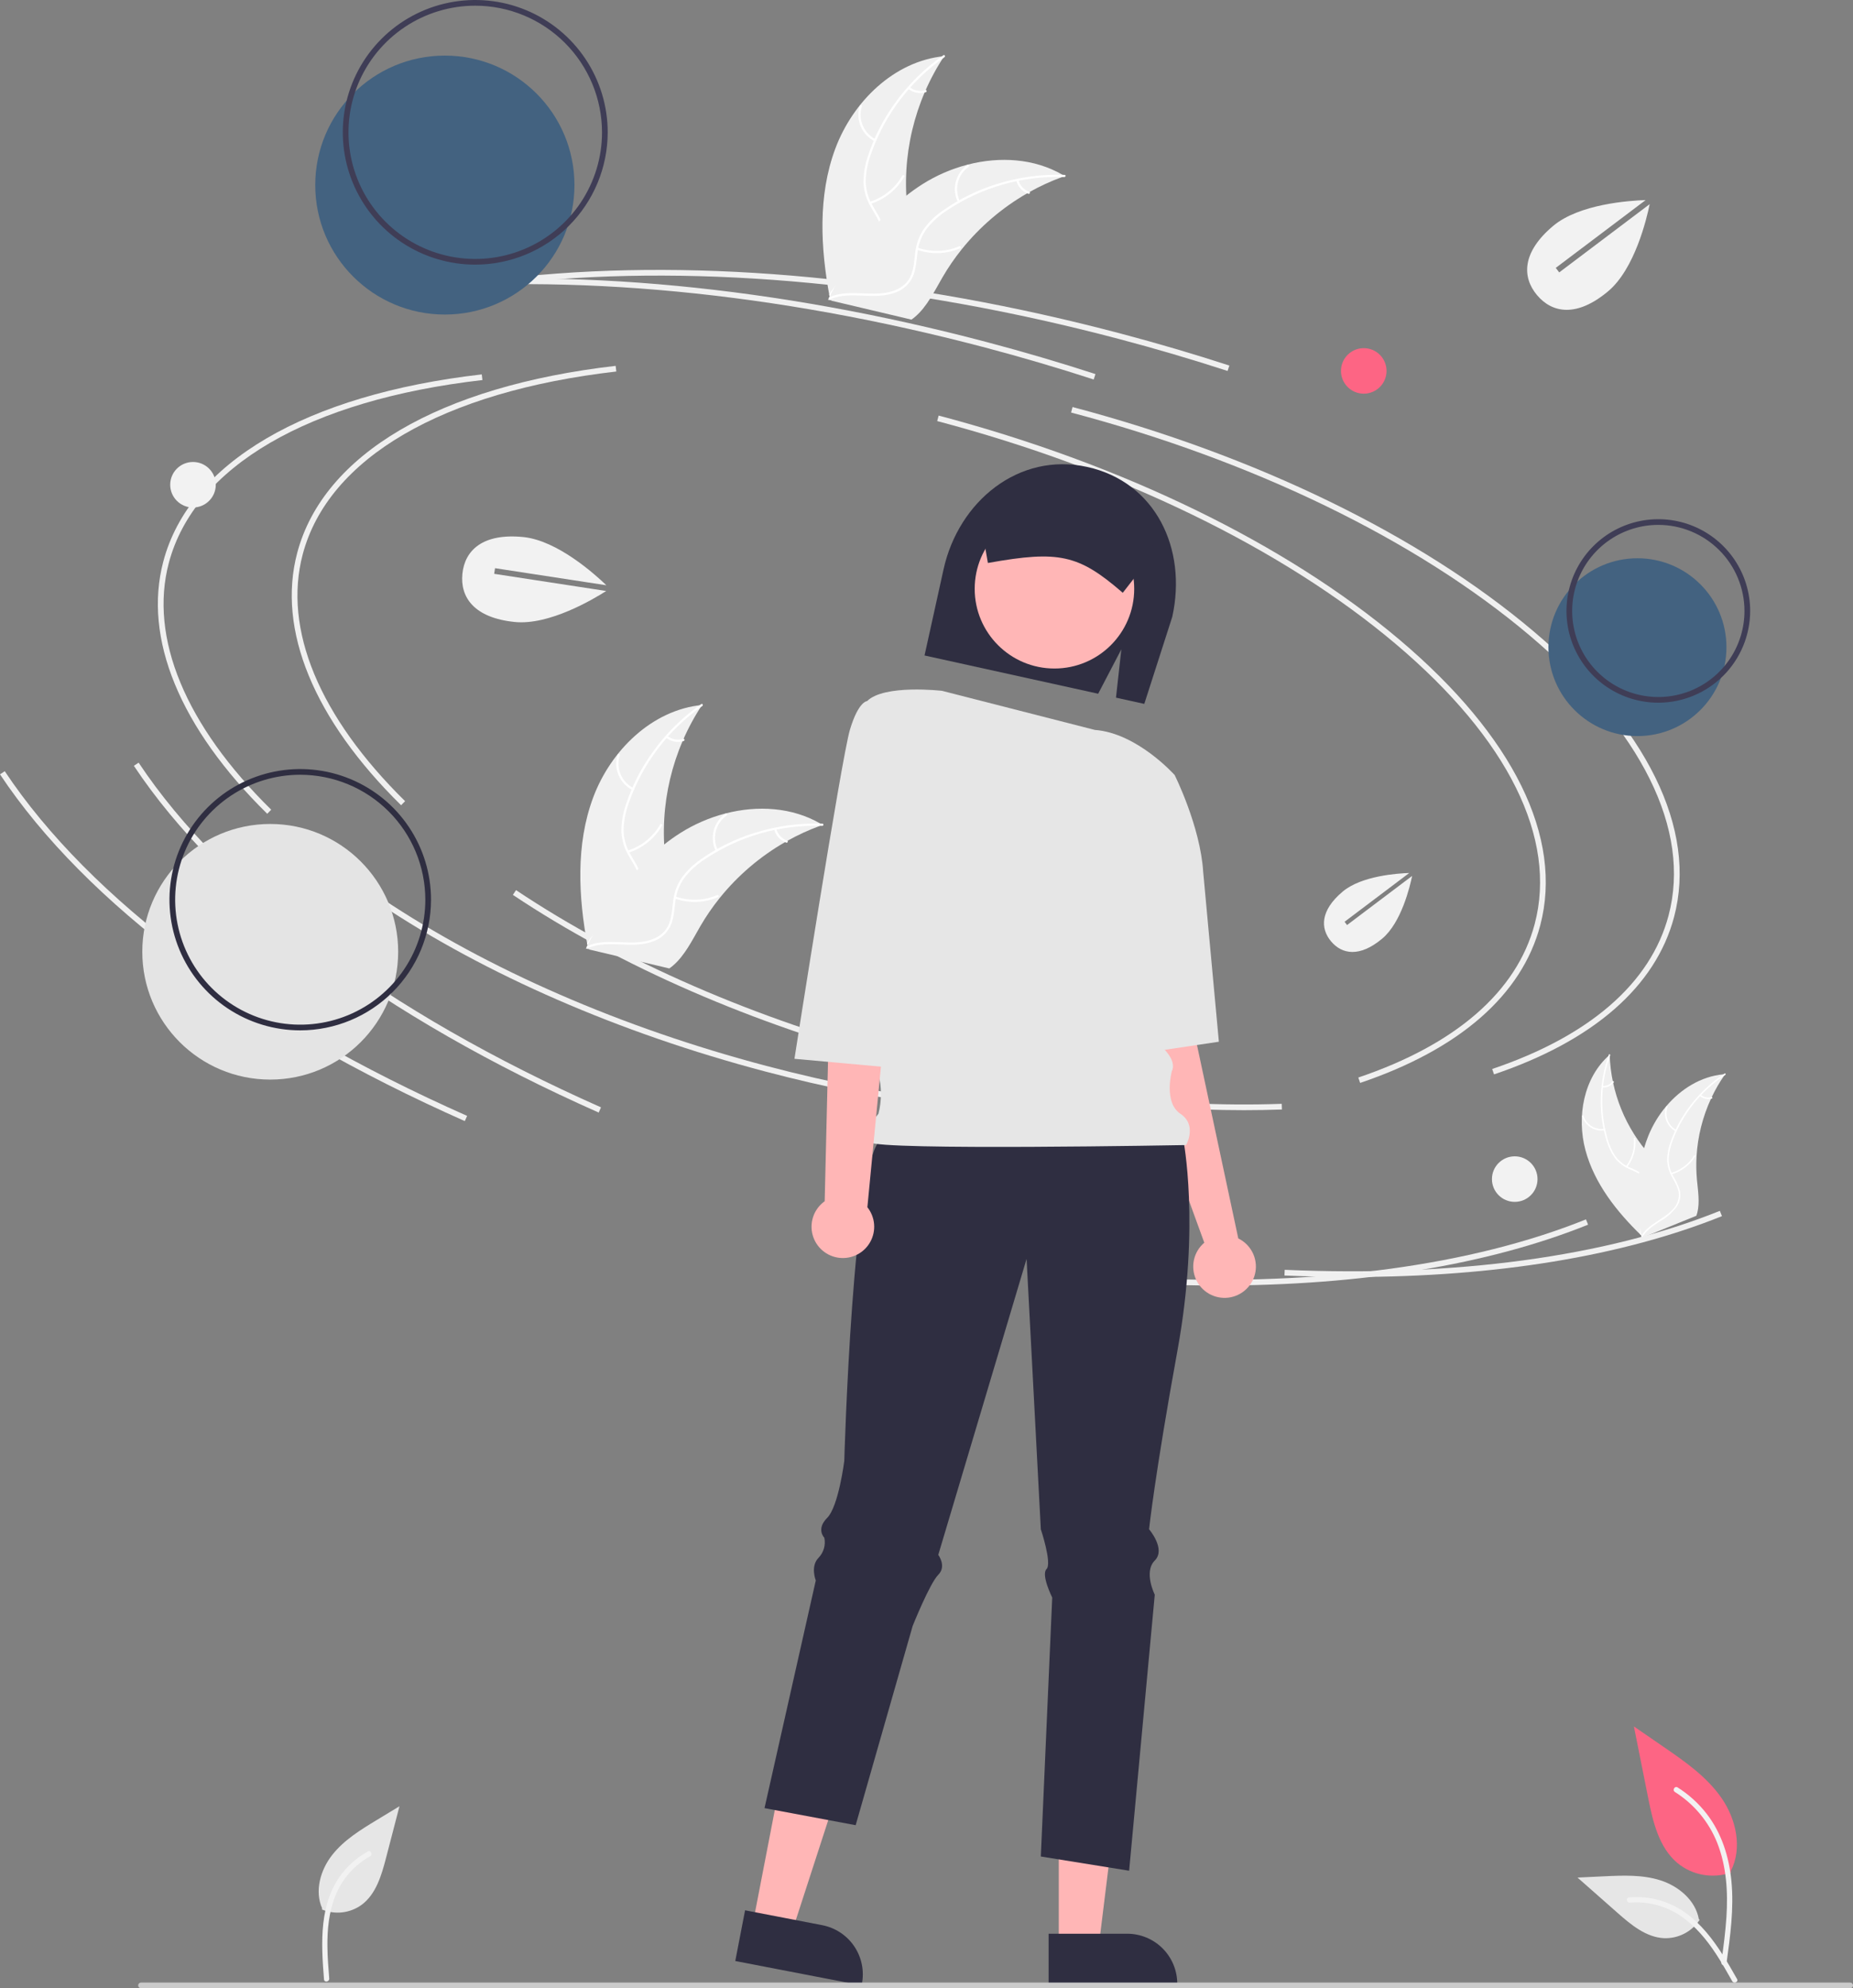 <svg width="425" height="456" viewBox="0 0 425 456" fill="none" xmlns="http://www.w3.org/2000/svg">
<rect x="0" y="0" width="425" height="456" fill="#808080" stroke="none"/>
<g clip-path="url(#clip0_103_2607)">
<path d="M91.996 184.677C71.96 164.975 63.499 144.42 68.168 126.8C74.16 104.189 100.781 88.555 141.205 83.908L141.355 85.205C101.493 89.787 75.278 105.07 69.431 127.134C64.887 144.282 73.226 164.387 92.912 183.747L91.996 184.677Z" fill="#F0F0F0"/>
<path d="M285.3 254.614C260.295 254.614 233.123 250.902 206.133 243.764C172.756 234.938 142.153 221.615 117.633 205.235L118.359 204.15C142.762 220.451 173.229 233.713 206.467 242.502C236.504 250.446 266.767 254.127 293.971 253.156L294.019 254.46C291.146 254.563 288.239 254.615 285.3 254.614Z" fill="#F0F0F0"/>
<path d="M342.665 246.406L342.246 245.169C364.61 237.616 378.597 225.448 382.696 209.981C387.907 190.318 376.587 167.501 350.82 145.732C324.922 123.852 287.576 105.698 245.661 94.613L245.995 93.351C288.093 104.484 325.621 122.733 351.663 144.735C377.837 166.848 389.307 190.138 383.96 210.315C379.743 226.226 365.463 238.706 342.665 246.406Z" fill="#F0F0F0"/>
<path d="M137.315 255.16C88.182 233.391 50.321 205.15 30.707 175.637L31.796 174.914C51.274 204.223 88.936 232.298 137.845 253.967L137.315 255.16Z" fill="#F0F0F0"/>
<path d="M310.064 292.872C304.996 292.872 299.842 292.759 294.601 292.533L294.657 291.229C333.768 292.92 368.278 288.244 394.46 277.704L394.948 278.915C372.109 288.109 342.998 292.872 310.064 292.872Z" fill="#F0F0F0"/>
<path d="M281.556 85.078C273.435 82.437 265.082 79.978 256.729 77.769C208.66 65.057 161.408 60.543 120.079 64.719L119.948 63.42C161.431 59.23 208.845 63.755 257.063 76.507C265.44 78.722 273.817 81.188 281.961 83.837L281.556 85.078Z" fill="#F0F0F0"/>
<path d="M61.288 186.635C41.253 166.933 32.791 146.378 37.461 128.758C43.453 106.147 70.074 90.513 110.498 85.866L110.648 87.163C70.787 91.745 44.571 107.028 38.724 129.092C34.18 146.24 42.519 166.345 62.205 185.705L61.288 186.635Z" fill="#F0F0F0"/>
<path d="M254.593 256.572C229.588 256.572 202.416 252.86 175.426 245.722C142.049 236.896 111.446 223.573 86.926 207.193L87.652 206.108C112.054 222.409 142.522 235.671 175.76 244.46C205.797 252.404 236.059 256.085 263.264 255.114L263.312 256.418C260.439 256.521 257.532 256.573 254.593 256.572Z" fill="#F0F0F0"/>
<path d="M311.957 248.364L311.539 247.127C333.902 239.574 347.89 227.406 351.989 211.939C357.2 192.276 345.88 169.459 320.113 147.69C294.215 125.81 256.869 107.656 214.953 96.571L215.288 95.309C257.386 106.442 294.914 124.691 320.956 146.693C347.13 168.806 358.6 192.096 353.253 212.273C349.036 228.184 334.756 240.664 311.957 248.364Z" fill="#F0F0F0"/>
<path d="M106.608 257.118C57.475 235.349 19.614 207.108 0 177.595L1.088 176.872C20.567 206.181 58.229 234.256 107.137 255.925L106.608 257.118Z" fill="#F0F0F0"/>
<path d="M279.357 294.83C274.289 294.83 269.134 294.716 263.893 294.49L263.95 293.186C303.061 294.878 337.57 290.202 363.753 279.662L364.241 280.873C341.402 290.067 312.291 294.83 279.357 294.83Z" fill="#F0F0F0"/>
<path d="M250.849 87.036C242.728 84.395 234.375 81.936 226.022 79.727C177.953 67.014 130.701 62.501 89.372 66.677L89.241 65.378C130.724 61.188 178.138 65.713 226.356 78.465C234.733 80.68 243.11 83.146 251.254 85.795L250.849 87.036Z" fill="#F0F0F0"/>
<path d="M258.975 204.53L270.082 203.225L274.002 237.163L284.01 284.029C285.402 284.706 286.538 285.815 287.248 287.189C287.959 288.563 288.206 290.13 287.953 291.656C287.7 293.182 286.96 294.585 285.844 295.658C284.728 296.73 283.295 297.413 281.759 297.606C280.223 297.799 278.665 297.491 277.318 296.728C275.971 295.965 274.907 294.788 274.284 293.372C273.66 291.956 273.512 290.377 273.859 288.87C274.207 287.363 275.033 286.008 276.214 285.008L266.162 257.395L258.975 204.53Z" fill="#FFB6B6"/>
<path d="M242.84 446.478H251.991L256.344 411.219H242.839L242.84 446.478Z" fill="#FFB6B6"/>
<path d="M240.506 455.338H270.012V454.965C270.012 451.922 268.802 449.005 266.649 446.853C264.495 444.702 261.574 443.493 258.529 443.492H240.506V455.338Z" fill="#2F2E41"/>
<path d="M172.612 441.493L181.597 443.225L192.565 409.431L179.302 406.873L172.612 441.493Z" fill="#FFB6B6"/>
<path d="M168.641 449.751L197.612 455.34L197.683 454.973C198.26 451.986 197.626 448.892 195.92 446.371C194.214 443.851 191.575 442.111 188.584 441.533L170.89 438.12L168.641 449.751Z" fill="#2F2E41"/>
<path d="M257.189 148.916L251.872 159.106L212.05 150.332L216.412 130.575C219.865 114.936 233.707 103.641 249.363 107.091C265.018 110.54 272.323 125.825 268.87 141.464L262.452 161.435L255.96 160.005L257.189 148.916Z" fill="#2F2E41"/>
<path d="M271.388 261.312C271.388 261.312 275.308 280.891 270.082 309.608C264.855 338.325 263.548 350.726 263.548 350.726C263.548 350.726 267.468 355.294 264.855 357.905C262.241 360.515 264.855 365.737 264.855 365.737L258.975 429.044L238.721 425.781L241.335 366.389C241.335 366.389 238.721 361.168 240.028 359.863C241.335 358.557 238.721 350.726 238.721 350.726L235.454 288.723L215.201 356.599C215.201 356.599 217.161 359.21 215.201 361.168C213.241 363.126 209.321 372.916 209.321 372.916L196.254 418.602L175.347 414.686L187.107 362.473C187.107 362.473 185.801 359.21 187.761 357.252C188.332 356.653 188.75 355.924 188.977 355.129C189.205 354.333 189.236 353.494 189.067 352.683C189.067 352.683 187.107 350.726 189.721 348.115C192.334 345.504 193.641 335.062 193.641 335.062C193.641 335.062 195.601 265.228 202.134 261.312C208.667 257.396 271.388 261.312 271.388 261.312Z" fill="#2F2E41"/>
<path d="M241.846 153.322C251.949 153.322 260.14 145.141 260.14 135.048C260.14 124.955 251.949 116.774 241.846 116.774C231.743 116.774 223.553 124.955 223.553 135.048C223.553 145.141 231.743 153.322 241.846 153.322Z" fill="#FFB6B6"/>
<path d="M216.065 158.44C216.065 158.44 202.787 156.886 198.867 160.802L202.787 239.774C202.787 239.774 200.173 241.731 201.48 246.3C202.239 249.299 202.239 252.439 201.48 255.437C201.48 255.437 197.56 260.006 199.52 261.964C201.48 263.922 272.041 262.616 272.041 262.616C272.041 262.616 274.654 258.048 270.734 255.437C266.814 252.827 268.774 245.647 268.774 245.647C268.774 245.647 270.081 243.689 266.814 240.426C263.548 237.163 260.934 210.404 260.934 210.404L269.428 177.771C269.428 177.771 260.878 168.131 251.106 167.404L216.065 158.44Z" fill="#E6E6E6"/>
<path d="M259.305 178.22L269.427 177.771C269.427 177.771 275.307 189.518 275.96 199.961L279.558 238.917L256.36 242.383L259.305 178.22Z" fill="#E6E6E6"/>
<path d="M257.519 135.954L264.314 127.221C264.715 125.382 264.37 123.459 263.356 121.873C262.343 120.287 260.741 119.167 258.903 118.756L233.232 113.1C231.391 112.7 229.466 113.043 227.879 114.056C226.291 115.069 225.169 116.668 224.758 118.505L224.744 118.57L226.582 129.117L226.905 129.059C242.837 126.221 247.375 127.22 257.258 135.733L257.519 135.954Z" fill="#2F2E41"/>
<path d="M189.148 275.5L190.373 224.11L191.68 187.562L207.36 189.52L198.939 276.874C199.825 277.985 200.361 279.333 200.479 280.748C200.598 282.163 200.294 283.581 199.606 284.824C198.918 286.066 197.876 287.076 196.613 287.727C195.349 288.378 193.921 288.641 192.509 288.481C191.097 288.321 189.763 287.746 188.678 286.83C187.592 285.913 186.803 284.695 186.411 283.331C186.018 281.966 186.039 280.516 186.472 279.163C186.904 277.811 187.728 276.616 188.84 275.732C188.941 275.652 189.043 275.574 189.148 275.5V275.5Z" fill="#FFB6B6"/>
<path d="M210.305 161.903L198.867 160.802C198.867 160.802 196.907 160.802 194.947 167.328C192.987 173.855 182.212 242.833 182.212 242.833L206.054 244.994L210.305 161.903Z" fill="#E6E6E6"/>
<path d="M102.03 72.14C118.447 72.14 131.756 58.845 131.756 42.445C131.756 26.046 118.447 12.751 102.03 12.751C85.613 12.751 72.304 26.046 72.304 42.445C72.304 58.845 85.613 72.14 102.03 72.14Z" fill="#436280"/>
<path d="M109.002 60.694C102.994 60.694 97.12 58.914 92.124 55.58C87.129 52.245 83.235 47.506 80.936 41.961C78.636 36.415 78.035 30.314 79.207 24.427C80.379 18.54 83.272 13.133 87.521 8.888C91.769 4.644 97.183 1.754 103.076 0.583C108.968 -0.588 115.077 0.013 120.628 2.31C126.179 4.607 130.923 8.497 134.261 13.487C137.6 18.478 139.381 24.345 139.381 30.347C139.372 38.393 136.169 46.107 130.473 51.796C124.778 57.485 117.056 60.685 109.002 60.694ZM109.002 1.305C103.252 1.305 97.631 3.009 92.85 6.2C88.07 9.391 84.343 13.927 82.143 19.233C79.942 24.54 79.367 30.379 80.488 36.013C81.61 41.647 84.379 46.821 88.445 50.883C92.511 54.944 97.691 57.71 103.33 58.831C108.97 59.952 114.815 59.377 120.128 57.178C125.44 54.98 129.98 51.258 133.175 46.482C136.37 41.706 138.075 36.091 138.075 30.347C138.066 22.648 135 15.266 129.55 9.821C124.1 4.377 116.71 1.314 109.002 1.305Z" fill="#3F3D56"/>
<path d="M375.56 168.818C386.834 168.818 395.973 159.689 395.973 148.427C395.973 137.165 386.834 128.035 375.56 128.035C364.287 128.035 355.147 137.165 355.147 148.427C355.147 159.689 364.287 168.818 375.56 168.818Z" fill="#436280"/>
<path d="M380.349 161.163C376.182 161.163 372.109 159.929 368.645 157.617C365.18 155.304 362.48 152.018 360.886 148.172C359.291 144.327 358.874 140.096 359.687 136.014C360.5 131.931 362.506 128.182 365.452 125.239C368.399 122.295 372.152 120.291 376.239 119.479C380.325 118.667 384.561 119.084 388.41 120.677C392.26 122.269 395.55 124.967 397.865 128.427C400.18 131.888 401.415 135.957 401.415 140.119C401.409 145.698 399.187 151.047 395.238 154.993C391.289 158.938 385.934 161.157 380.349 161.163ZM380.349 120.38C376.441 120.38 372.62 121.538 369.371 123.707C366.121 125.876 363.589 128.958 362.093 132.565C360.597 136.172 360.206 140.141 360.969 143.97C361.731 147.799 363.613 151.316 366.376 154.077C369.14 156.837 372.661 158.717 376.494 159.479C380.327 160.24 384.3 159.849 387.91 158.355C391.521 156.861 394.607 154.332 396.778 151.085C398.95 147.839 400.108 144.023 400.108 140.119C400.103 134.886 398.019 129.868 394.314 126.168C390.61 122.467 385.587 120.386 380.349 120.38Z" fill="#3F3D56"/>
<path d="M424.347 456H32.342C32.169 456 32.002 455.931 31.88 455.809C31.757 455.686 31.688 455.52 31.688 455.347C31.688 455.174 31.757 455.008 31.88 454.886C32.002 454.763 32.169 454.695 32.342 454.695H424.347C424.52 454.695 424.686 454.763 424.809 454.886C424.931 455.008 425 455.174 425 455.347C425 455.52 424.931 455.686 424.809 455.809C424.686 455.931 424.52 456 424.347 456Z" fill="#CACACA"/>
<path d="M397.034 429.455C394.973 430.179 392.76 430.36 390.608 429.981C388.455 429.602 386.437 428.676 384.748 427.292C380.444 423.684 379.095 417.739 377.997 412.236L374.75 395.955L381.548 400.631C386.437 403.994 391.436 407.465 394.822 412.335C398.207 417.206 399.684 423.855 396.965 429.126" fill="#FD6584"/>
<path d="M395.984 450.298C396.84 444.07 397.72 437.763 397.12 431.469C396.587 425.879 394.88 420.419 391.404 415.943C389.559 413.571 387.314 411.539 384.77 409.938C384.107 409.52 383.496 410.57 384.157 410.986C388.559 413.765 391.963 417.869 393.879 422.705C395.996 428.084 396.336 433.947 395.97 439.66C395.749 443.115 395.282 446.548 394.811 449.976C394.774 450.131 394.797 450.294 394.876 450.433C394.955 450.572 395.083 450.675 395.236 450.723C395.391 450.764 395.557 450.743 395.697 450.664C395.837 450.584 395.94 450.453 395.983 450.298L395.984 450.298Z" fill="#F2F2F2"/>
<path d="M389.825 440.306C388.941 441.649 387.726 442.741 386.297 443.478C384.867 444.215 383.272 444.572 381.665 444.514C377.533 444.318 374.089 441.438 370.989 438.705L361.819 430.615L367.888 430.325C372.252 430.116 376.73 429.922 380.89 431.266C385.049 432.611 388.881 435.847 389.641 440.142" fill="#E6E6E6"/>
<path d="M398.403 453.878C394.287 446.597 389.506 438.505 380.969 435.918C378.595 435.202 376.106 434.945 373.636 435.162C372.857 435.227 373.051 436.428 373.832 436.361C377.972 436.018 382.105 437.11 385.534 439.454C388.834 441.698 391.403 444.817 393.578 448.125C394.91 450.148 396.103 452.264 397.296 454.373C397.674 455.047 398.789 454.56 398.403 453.878Z" fill="#F2F2F2"/>
<path d="M73.827 437.931C75.311 438.55 76.93 438.777 78.528 438.589C80.125 438.402 81.648 437.806 82.948 436.861C86.263 434.391 87.506 430.079 88.547 426.082L91.622 414.255L86.428 417.405C82.693 419.67 78.873 422.009 76.177 425.448C73.481 428.886 72.117 433.704 73.893 437.694" fill="#E6E6E6"/>
<path d="M74.313 453.974C73.65 445.639 73.084 436.259 78.713 429.346C80.28 427.426 82.2 425.822 84.37 424.622C85.052 424.241 85.563 425.346 84.879 425.726C81.253 427.754 78.439 430.968 76.908 434.827C75.428 438.531 75.044 442.551 75.094 446.509C75.122 448.93 75.317 451.35 75.509 453.765C75.572 454.535 74.375 454.754 74.313 453.974Z" fill="#F2F2F2"/>
<path d="M61.979 247.6C78.185 247.6 91.323 234.476 91.323 218.287C91.323 202.098 78.185 188.974 61.979 188.974C45.773 188.974 32.636 202.098 32.636 218.287C32.636 234.476 45.773 247.6 61.979 247.6Z" fill="#E4E4E4"/>
<path d="M68.862 236.31C62.929 236.31 57.13 234.553 52.197 231.26C47.264 227.968 43.419 223.288 41.149 217.812C38.879 212.337 38.285 206.312 39.442 200.499C40.599 194.686 43.456 189.347 47.651 185.156C51.847 180.966 57.192 178.112 63.01 176.956C68.829 175.799 74.861 176.393 80.342 178.661C85.823 180.929 90.508 184.77 93.804 189.697C97.1 194.625 98.859 200.419 98.859 206.345C98.85 214.29 95.687 221.906 90.063 227.524C84.44 233.142 76.815 236.301 68.862 236.31ZM68.862 177.685C63.188 177.685 57.641 179.366 52.923 182.515C48.205 185.665 44.528 190.141 42.356 195.378C40.185 200.614 39.617 206.377 40.724 211.936C41.831 217.496 44.563 222.603 48.575 226.611C52.588 230.619 57.7 233.349 63.265 234.454C68.83 235.56 74.599 234.993 79.841 232.824C85.084 230.654 89.565 226.981 92.717 222.268C95.87 217.555 97.552 212.014 97.552 206.345C97.544 198.747 94.518 191.462 89.14 186.089C83.761 180.716 76.469 177.694 68.862 177.685Z" fill="#2F2E41"/>
<path d="M44.265 116.396C47.151 116.396 49.491 114.058 49.491 111.175C49.491 108.291 47.151 105.954 44.265 105.954C41.378 105.954 39.038 108.291 39.038 111.175C39.038 114.058 41.378 116.396 44.265 116.396Z" fill="#F2F2F2"/>
<path d="M312.788 90.29C315.675 90.29 318.015 87.952 318.015 85.069C318.015 82.185 315.675 79.847 312.788 79.847C309.901 79.847 307.561 82.185 307.561 85.069C307.561 87.952 309.901 90.29 312.788 90.29Z" fill="#FD6584"/>
<path d="M347.415 275.644C350.302 275.644 352.642 273.306 352.642 270.423C352.642 267.539 350.302 265.201 347.415 265.201C344.528 265.201 342.188 267.539 342.188 270.423C342.188 273.306 344.528 275.644 347.415 275.644Z" fill="#F2F2F2"/>
<path d="M113.341 131.604L113.539 130.313L139.067 134.225C136.466 131.717 127.851 123.958 120.037 123.171C110.703 122.232 106.596 126.223 106.054 131.603C105.511 136.982 108.737 141.712 118.072 142.652C125.984 143.449 136.132 137.403 139.041 135.542L113.341 131.604Z" fill="#F2F2F2"/>
<path d="M357.618 62.477L356.83 61.435L377.44 45.887C373.826 46 362.251 46.757 356.238 51.803C349.054 57.83 349.054 63.554 352.535 67.694C356.016 71.835 361.66 72.823 368.844 66.796C374.933 61.687 377.673 50.205 378.366 46.824L357.618 62.477Z" fill="#F2F2F2"/>
<path d="M308.956 212.155L308.389 211.405L323.216 200.219C320.616 200.301 312.289 200.846 307.963 204.475C302.795 208.812 302.794 212.93 305.299 215.908C307.803 218.887 311.863 219.598 317.032 215.262C321.413 211.586 323.384 203.326 323.883 200.893L308.956 212.155Z" fill="#F2F2F2"/>
<path d="M191.58 34.102C195.597 23.313 205.088 13.99 216.558 12.881C209.662 23.334 206.69 35.886 208.167 48.318C208.754 53.11 209.906 58.379 207.32 62.458C205.711 64.996 202.875 66.558 199.952 67.263C197.029 67.968 193.983 67.914 190.976 67.855L190.303 68.187C188.188 56.871 187.562 44.892 191.58 34.102Z" fill="#F0F0F0"/>
<path d="M216.614 13.116C208.795 18.573 202.895 26.352 199.754 35.349C199.043 37.274 198.641 39.299 198.561 41.349C198.548 43.348 199.072 45.315 200.077 47.044C200.982 48.675 202.096 50.239 202.589 52.061C202.827 52.998 202.864 53.974 202.698 54.926C202.532 55.878 202.166 56.784 201.625 57.585C200.328 59.615 198.378 61.059 196.423 62.405C194.251 63.9 191.972 65.418 190.643 67.765C190.482 68.05 190.05 67.784 190.21 67.499C192.522 63.415 197.374 61.931 200.342 58.462C201.727 56.843 202.631 54.797 202.203 52.642C201.829 50.757 200.681 49.143 199.75 47.5C198.745 45.827 198.165 43.934 198.061 41.986C198.035 39.939 198.359 37.902 199.018 35.963C200.432 31.574 202.527 27.434 205.228 23.696C208.287 19.412 212.057 15.682 216.375 12.668C216.642 12.482 216.88 12.931 216.614 13.116V13.116Z" fill="white"/>
<path d="M200.595 32.393C199.155 31.662 198.023 30.443 197.4 28.954C196.777 27.466 196.704 25.805 197.194 24.267C197.294 23.956 197.782 24.098 197.682 24.409C197.223 25.839 197.291 27.387 197.874 28.772C198.457 30.157 199.516 31.288 200.861 31.961C201.153 32.107 200.885 32.539 200.595 32.393Z" fill="white"/>
<path d="M199.509 46.277C202.657 45.284 205.315 43.142 206.952 40.278C207.114 39.994 207.547 40.26 207.385 40.544C205.676 43.521 202.905 45.745 199.627 46.771C199.314 46.868 199.198 46.374 199.509 46.277Z" fill="white"/>
<path d="M208.635 19.988C209.133 20.387 209.722 20.656 210.35 20.771C210.978 20.887 211.624 20.844 212.232 20.648C212.543 20.547 212.659 21.041 212.349 21.142C211.677 21.355 210.963 21.401 210.269 21.275C209.575 21.15 208.923 20.856 208.369 20.42C208.313 20.384 208.273 20.327 208.258 20.262C208.242 20.198 208.252 20.129 208.285 20.071C208.321 20.014 208.377 19.974 208.443 19.958C208.508 19.942 208.577 19.953 208.635 19.988Z" fill="white"/>
<path d="M244.206 40.384C244.013 40.453 243.821 40.522 243.627 40.595C241.044 41.535 238.542 42.683 236.145 44.027C235.958 44.128 235.77 44.233 235.586 44.34C229.846 47.641 224.77 51.978 220.615 57.13C218.963 59.182 217.47 61.356 216.149 63.635C214.324 66.781 212.597 70.337 209.917 72.63C209.64 72.872 209.349 73.097 209.044 73.303L190.761 68.982C190.724 68.951 190.686 68.924 190.65 68.894L189.912 68.754C189.972 68.632 190.036 68.507 190.096 68.385C190.131 68.314 190.169 68.243 190.204 68.172C190.228 68.125 190.252 68.078 190.272 68.034C190.28 68.019 190.288 68.003 190.295 67.992C190.314 67.948 190.337 67.909 190.355 67.869C190.715 67.167 191.081 66.466 191.452 65.766C191.453 65.761 191.453 65.761 191.458 65.758C194.237 60.398 197.642 55.386 201.602 50.828C201.722 50.693 201.843 50.555 201.972 50.422C203.78 48.417 205.75 46.564 207.861 44.879C209.02 43.961 210.225 43.102 211.471 42.305C214.694 40.252 218.221 38.719 221.921 37.761C229.298 35.852 237.203 36.322 243.711 40.091C243.878 40.188 244.04 40.283 244.206 40.384Z" fill="#F0F0F0"/>
<path d="M244.109 40.606C234.577 40.26 225.178 42.924 217.248 48.218C215.52 49.327 213.978 50.702 212.679 52.291C211.464 53.88 210.697 55.764 210.457 57.75C210.197 59.596 210.144 61.515 209.439 63.266C209.064 64.157 208.506 64.959 207.799 65.619C207.093 66.279 206.255 66.783 205.34 67.097C203.081 67.938 200.654 67.918 198.281 67.817C195.647 67.704 192.912 67.545 190.436 68.621C190.136 68.751 189.951 68.278 190.251 68.148C194.558 66.277 199.326 68.01 203.787 67.025C205.868 66.566 207.824 65.477 208.781 63.498C209.618 61.768 209.674 59.789 209.922 57.917C210.127 55.977 210.805 54.117 211.896 52.498C213.109 50.849 214.596 49.417 216.29 48.265C220.064 45.611 224.232 43.566 228.642 42.206C233.666 40.625 238.924 39.914 244.188 40.105C244.514 40.117 244.433 40.618 244.11 40.606L244.109 40.606Z" fill="white"/>
<path d="M219.701 46.363C218.992 44.913 218.823 43.259 219.222 41.696C219.622 40.133 220.565 38.762 221.883 37.83C222.15 37.642 222.455 38.048 222.187 38.236C220.958 39.102 220.08 40.379 219.711 41.835C219.342 43.291 219.506 44.832 220.174 46.178C220.319 46.471 219.845 46.654 219.701 46.363Z" fill="white"/>
<path d="M210.466 56.796C213.578 57.896 216.991 57.784 220.025 56.483C220.325 56.353 220.51 56.826 220.21 56.955C217.051 58.304 213.499 58.413 210.262 57.261C209.954 57.151 210.159 56.687 210.466 56.796Z" fill="white"/>
<path d="M233.597 41.294C233.754 41.912 234.062 42.481 234.494 42.951C234.926 43.42 235.468 43.776 236.071 43.984C236.381 44.09 236.175 44.554 235.868 44.449C235.202 44.215 234.604 43.823 234.126 43.305C233.648 42.787 233.304 42.16 233.124 41.479C233.102 41.416 233.104 41.347 233.131 41.286C233.157 41.225 233.206 41.177 233.268 41.15C233.33 41.126 233.4 41.128 233.462 41.154C233.523 41.181 233.572 41.231 233.597 41.294H233.597Z" fill="white"/>
<path d="M136.046 182.908C140.063 172.118 149.554 162.795 161.024 161.686C154.128 172.139 151.156 184.692 152.633 197.123C153.22 201.915 154.372 207.184 151.786 211.263C150.177 213.801 147.341 215.363 144.418 216.069C141.495 216.774 138.449 216.719 135.442 216.66L134.769 216.992C132.654 205.676 132.028 193.697 136.046 182.908Z" fill="#F0F0F0"/>
<path d="M161.08 161.921C153.261 167.378 147.361 175.158 144.22 184.155C143.509 186.079 143.107 188.104 143.027 190.154C143.014 192.154 143.538 194.12 144.543 195.849C145.448 197.48 146.562 199.044 147.055 200.866C147.293 201.803 147.33 202.779 147.164 203.731C146.998 204.683 146.632 205.589 146.091 206.39C144.794 208.421 142.844 209.865 140.889 211.211C138.717 212.705 136.438 214.223 135.109 216.57C134.948 216.855 134.516 216.589 134.676 216.305C136.988 212.22 141.84 210.737 144.808 207.267C146.192 205.648 147.097 203.603 146.669 201.447C146.295 199.562 145.147 197.948 144.216 196.305C143.211 194.632 142.631 192.739 142.527 190.791C142.501 188.744 142.825 186.707 143.484 184.768C144.898 180.379 146.993 176.24 149.694 172.501C152.753 168.217 156.523 164.488 160.841 161.474C161.108 161.287 161.345 161.736 161.08 161.921V161.921Z" fill="white"/>
<path d="M145.061 181.198C143.621 180.467 142.489 179.248 141.866 177.76C141.243 176.271 141.17 174.61 141.66 173.073C141.76 172.762 142.248 172.903 142.147 173.214C141.689 174.645 141.757 176.192 142.34 177.577C142.923 178.962 143.982 180.093 145.327 180.766C145.619 180.913 145.351 181.344 145.061 181.198Z" fill="white"/>
<path d="M143.975 195.083C147.123 194.089 149.781 191.947 151.418 189.083C151.58 188.8 152.013 189.066 151.851 189.349C150.142 192.326 147.371 194.55 144.093 195.576C143.78 195.674 143.664 195.18 143.975 195.083Z" fill="white"/>
<path d="M153.101 168.793C153.599 169.192 154.188 169.461 154.816 169.577C155.444 169.692 156.09 169.649 156.698 169.453C157.009 169.352 157.125 169.846 156.815 169.947C156.143 170.16 155.429 170.206 154.735 170.081C154.041 169.955 153.389 169.661 152.835 169.226C152.779 169.189 152.739 169.132 152.724 169.068C152.708 169.003 152.718 168.934 152.751 168.877C152.787 168.82 152.843 168.779 152.909 168.763C152.974 168.748 153.043 168.758 153.101 168.793Z" fill="white"/>
<path d="M188.671 189.189C188.479 189.258 188.287 189.327 188.093 189.4C185.51 190.34 183.008 191.488 180.611 192.833C180.424 192.934 180.236 193.039 180.052 193.145C174.312 196.446 169.236 200.783 165.081 205.936C163.429 207.987 161.936 210.162 160.615 212.44C158.79 215.586 157.063 219.142 154.383 221.435C154.106 221.677 153.815 221.902 153.51 222.109L135.227 217.787C135.19 217.756 135.152 217.73 135.115 217.699L134.378 217.56C134.437 217.438 134.502 217.312 134.562 217.19C134.597 217.119 134.635 217.049 134.67 216.978C134.694 216.931 134.718 216.883 134.738 216.84C134.746 216.824 134.754 216.808 134.761 216.797C134.78 216.753 134.803 216.714 134.821 216.675C135.181 215.972 135.547 215.271 135.918 214.571C135.919 214.567 135.919 214.567 135.924 214.564C138.703 209.203 142.108 204.192 146.068 199.633C146.188 199.498 146.309 199.36 146.438 199.227C148.246 197.223 150.216 195.369 152.327 193.685C153.486 192.766 154.691 191.907 155.937 191.11C159.16 189.057 162.687 187.524 166.387 186.566C173.764 184.658 181.669 185.127 188.177 188.896C188.344 188.993 188.506 189.088 188.671 189.189Z" fill="#F0F0F0"/>
<path d="M188.575 189.411C179.043 189.065 169.644 191.729 161.714 197.023C159.986 198.132 158.444 199.507 157.145 201.096C155.93 202.685 155.163 204.57 154.923 206.555C154.663 208.401 154.61 210.32 153.905 212.071C153.53 212.962 152.972 213.764 152.265 214.424C151.559 215.085 150.721 215.588 149.806 215.902C147.547 216.743 145.12 216.724 142.747 216.622C140.112 216.509 137.378 216.35 134.902 217.426C134.602 217.556 134.417 217.083 134.717 216.953C139.024 215.082 143.792 216.816 148.253 215.831C150.334 215.371 152.29 214.282 153.247 212.303C154.084 210.573 154.14 208.594 154.388 206.722C154.593 204.782 155.271 202.922 156.362 201.304C157.575 199.654 159.062 198.222 160.756 197.07C164.53 194.416 168.698 192.371 173.108 191.011C178.132 189.43 183.39 188.719 188.654 188.91C188.98 188.922 188.899 189.423 188.576 189.411L188.575 189.411Z" fill="white"/>
<path d="M164.167 195.168C163.458 193.718 163.289 192.064 163.688 190.501C164.088 188.938 165.031 187.568 166.349 186.635C166.616 186.447 166.921 186.853 166.653 187.041C165.424 187.907 164.546 189.184 164.177 190.64C163.808 192.097 163.972 193.637 164.64 194.983C164.784 195.276 164.311 195.459 164.167 195.168Z" fill="white"/>
<path d="M154.932 205.601C158.044 206.702 161.457 206.59 164.491 205.288C164.791 205.159 164.976 205.631 164.676 205.76C161.517 207.109 157.965 207.218 154.728 206.066C154.42 205.956 154.625 205.492 154.932 205.601Z" fill="white"/>
<path d="M178.063 190.099C178.22 190.717 178.528 191.287 178.96 191.756C179.392 192.226 179.934 192.581 180.537 192.789C180.847 192.895 180.641 193.36 180.334 193.254C179.668 193.021 179.07 192.628 178.592 192.11C178.114 191.592 177.77 190.965 177.59 190.284C177.567 190.221 177.57 190.153 177.597 190.091C177.623 190.03 177.672 189.982 177.734 189.956C177.796 189.931 177.866 189.933 177.928 189.96C177.989 189.987 178.038 190.037 178.063 190.099H178.063Z" fill="white"/>
<path d="M363.633 263.781C361.583 256.125 363.191 247.113 369.187 241.924C369.487 250.537 372.827 258.766 378.616 265.156C380.858 267.613 383.607 270.111 383.783 273.431C383.793 275.522 382.999 277.538 381.564 279.062C380.137 280.563 378.523 281.876 376.762 282.968L376.517 283.422C370.814 277.912 365.684 271.437 363.633 263.781Z" fill="#F0F0F0"/>
<path d="M369.312 242.033C367.1 248.21 366.893 254.926 368.719 261.227C369.088 262.59 369.67 263.887 370.444 265.069C371.234 266.197 372.313 267.092 373.567 267.662C374.774 268.128 375.919 268.737 376.979 269.479C377.486 269.91 377.896 270.443 378.183 271.043C378.469 271.644 378.626 272.298 378.641 272.963C378.633 274.606 378.294 276.231 377.645 277.74C377.022 279.444 376.348 281.203 376.539 283.05C376.562 283.274 376.213 283.296 376.19 283.073C375.858 279.86 377.99 277.095 378.271 273.966C378.378 273.245 378.319 272.509 378.098 271.814C377.876 271.119 377.499 270.484 376.994 269.958C376.032 269.049 374.743 268.6 373.565 268.048C372.334 267.51 371.253 266.678 370.417 265.626C369.586 264.487 368.955 263.215 368.551 261.864C367.593 258.838 367.118 255.68 367.143 252.506C367.15 248.883 367.778 245.289 368.999 241.878C369.075 241.666 369.387 241.824 369.312 242.033L369.312 242.033Z" fill="white"/>
<path d="M368.012 259.232C366.912 259.395 365.79 259.162 364.846 258.574C363.903 257.987 363.199 257.083 362.86 256.025C362.793 255.811 363.123 255.696 363.191 255.91C363.504 256.896 364.16 257.738 365.04 258.283C365.919 258.828 366.965 259.041 367.989 258.884C368.211 258.85 368.233 259.198 368.012 259.232Z" fill="white"/>
<path d="M372.942 267.458C374.313 265.647 374.95 263.387 374.727 261.127C374.704 260.903 375.053 260.88 375.076 261.104C375.304 263.456 374.636 265.807 373.205 267.688C373.069 267.867 372.806 267.636 372.942 267.458Z" fill="white"/>
<path d="M367.575 249.068C368.014 249.094 368.452 249.01 368.851 248.825C369.249 248.639 369.595 248.358 369.858 248.006C369.992 247.825 370.254 248.057 370.121 248.236C369.829 248.624 369.446 248.934 369.006 249.14C368.567 249.345 368.083 249.44 367.598 249.416C367.553 249.418 367.508 249.402 367.473 249.372C367.439 249.342 367.417 249.299 367.412 249.254C367.41 249.208 367.425 249.162 367.456 249.127C367.486 249.093 367.529 249.071 367.575 249.068Z" fill="white"/>
<path d="M395.68 246.354C395.599 246.469 395.519 246.584 395.439 246.702C394.364 248.258 393.418 249.899 392.609 251.608C392.544 251.739 392.481 251.873 392.42 252.006C390.515 256.144 389.396 260.6 389.12 265.147C389.011 266.956 389.041 268.771 389.208 270.576C389.439 273.068 389.888 275.752 389.299 278.106C389.24 278.353 389.167 278.595 389.078 278.832L377.091 283.686C377.058 283.683 377.026 283.683 376.993 283.681L376.523 283.897C376.508 283.804 376.495 283.708 376.479 283.615C376.47 283.562 376.464 283.507 376.455 283.453C376.45 283.417 376.445 283.381 376.438 283.349C376.436 283.337 376.435 283.325 376.434 283.316C376.427 283.283 376.425 283.253 376.419 283.223C376.341 282.685 376.266 282.146 376.196 281.605C376.194 281.603 376.194 281.603 376.196 281.599C375.617 277.484 375.529 273.315 375.933 269.179C375.947 269.056 375.959 268.93 375.978 268.804C376.194 266.959 376.56 265.134 377.073 263.348C377.357 262.371 377.69 261.409 378.072 260.466C379.062 258.03 380.43 255.765 382.125 253.754C385.504 249.746 390.129 246.861 395.286 246.386C395.417 246.374 395.547 246.363 395.68 246.354Z" fill="#F0F0F0"/>
<path d="M395.715 246.516C390.226 250.118 386.013 255.355 383.674 261.485C383.147 262.795 382.83 264.181 382.734 265.59C382.686 266.965 383.007 268.329 383.665 269.539C384.348 270.636 384.895 271.812 385.294 273.041C385.44 273.69 385.446 274.362 385.313 275.014C385.18 275.666 384.91 276.282 384.522 276.823C383.525 278.13 382.275 279.223 380.847 280.038C379.323 281.023 377.725 282.023 376.764 283.612C376.648 283.805 376.355 283.613 376.472 283.421C378.143 280.656 381.511 279.73 383.622 277.401C384.142 276.89 384.538 276.266 384.78 275.579C385.022 274.891 385.104 274.157 385.018 273.433C384.797 272.128 384.039 270.995 383.431 269.846C382.772 268.675 382.411 267.361 382.377 266.018C382.4 264.609 382.663 263.214 383.155 261.892C384.214 258.9 385.738 256.093 387.671 253.573C389.86 250.685 392.528 248.193 395.559 246.204C395.746 246.081 395.901 246.394 395.715 246.516L395.715 246.516Z" fill="white"/>
<path d="M384.311 259.467C383.334 258.935 382.579 258.074 382.18 257.037C381.78 256.001 381.763 254.856 382.13 253.808C382.205 253.596 382.539 253.703 382.463 253.915C382.119 254.89 382.136 255.957 382.51 256.921C382.883 257.886 383.59 258.685 384.502 259.174C384.7 259.281 384.507 259.573 384.311 259.467Z" fill="white"/>
<path d="M383.289 269C385.475 268.378 387.347 266.957 388.53 265.018C388.647 264.826 388.939 265.018 388.822 265.21C387.587 267.224 385.637 268.7 383.361 269.342C383.144 269.403 383.074 269.061 383.289 269V269Z" fill="white"/>
<path d="M390.088 251.089C390.423 251.373 390.823 251.57 391.253 251.661C391.683 251.753 392.128 251.736 392.55 251.613C392.766 251.55 392.836 251.892 392.622 251.955C392.155 252.089 391.663 252.107 391.188 252.007C390.712 251.906 390.269 251.691 389.896 251.381C389.859 251.354 389.833 251.315 389.823 251.27C389.814 251.225 389.822 251.178 389.846 251.139C389.872 251.1 389.911 251.073 389.957 251.064C390.002 251.055 390.049 251.063 390.088 251.089Z" fill="white"/>
</g>
<defs>
<clipPath id="clip0_103_2607">
<rect width="425" height="456" fill="white"/>
</clipPath>
</defs>
</svg>
